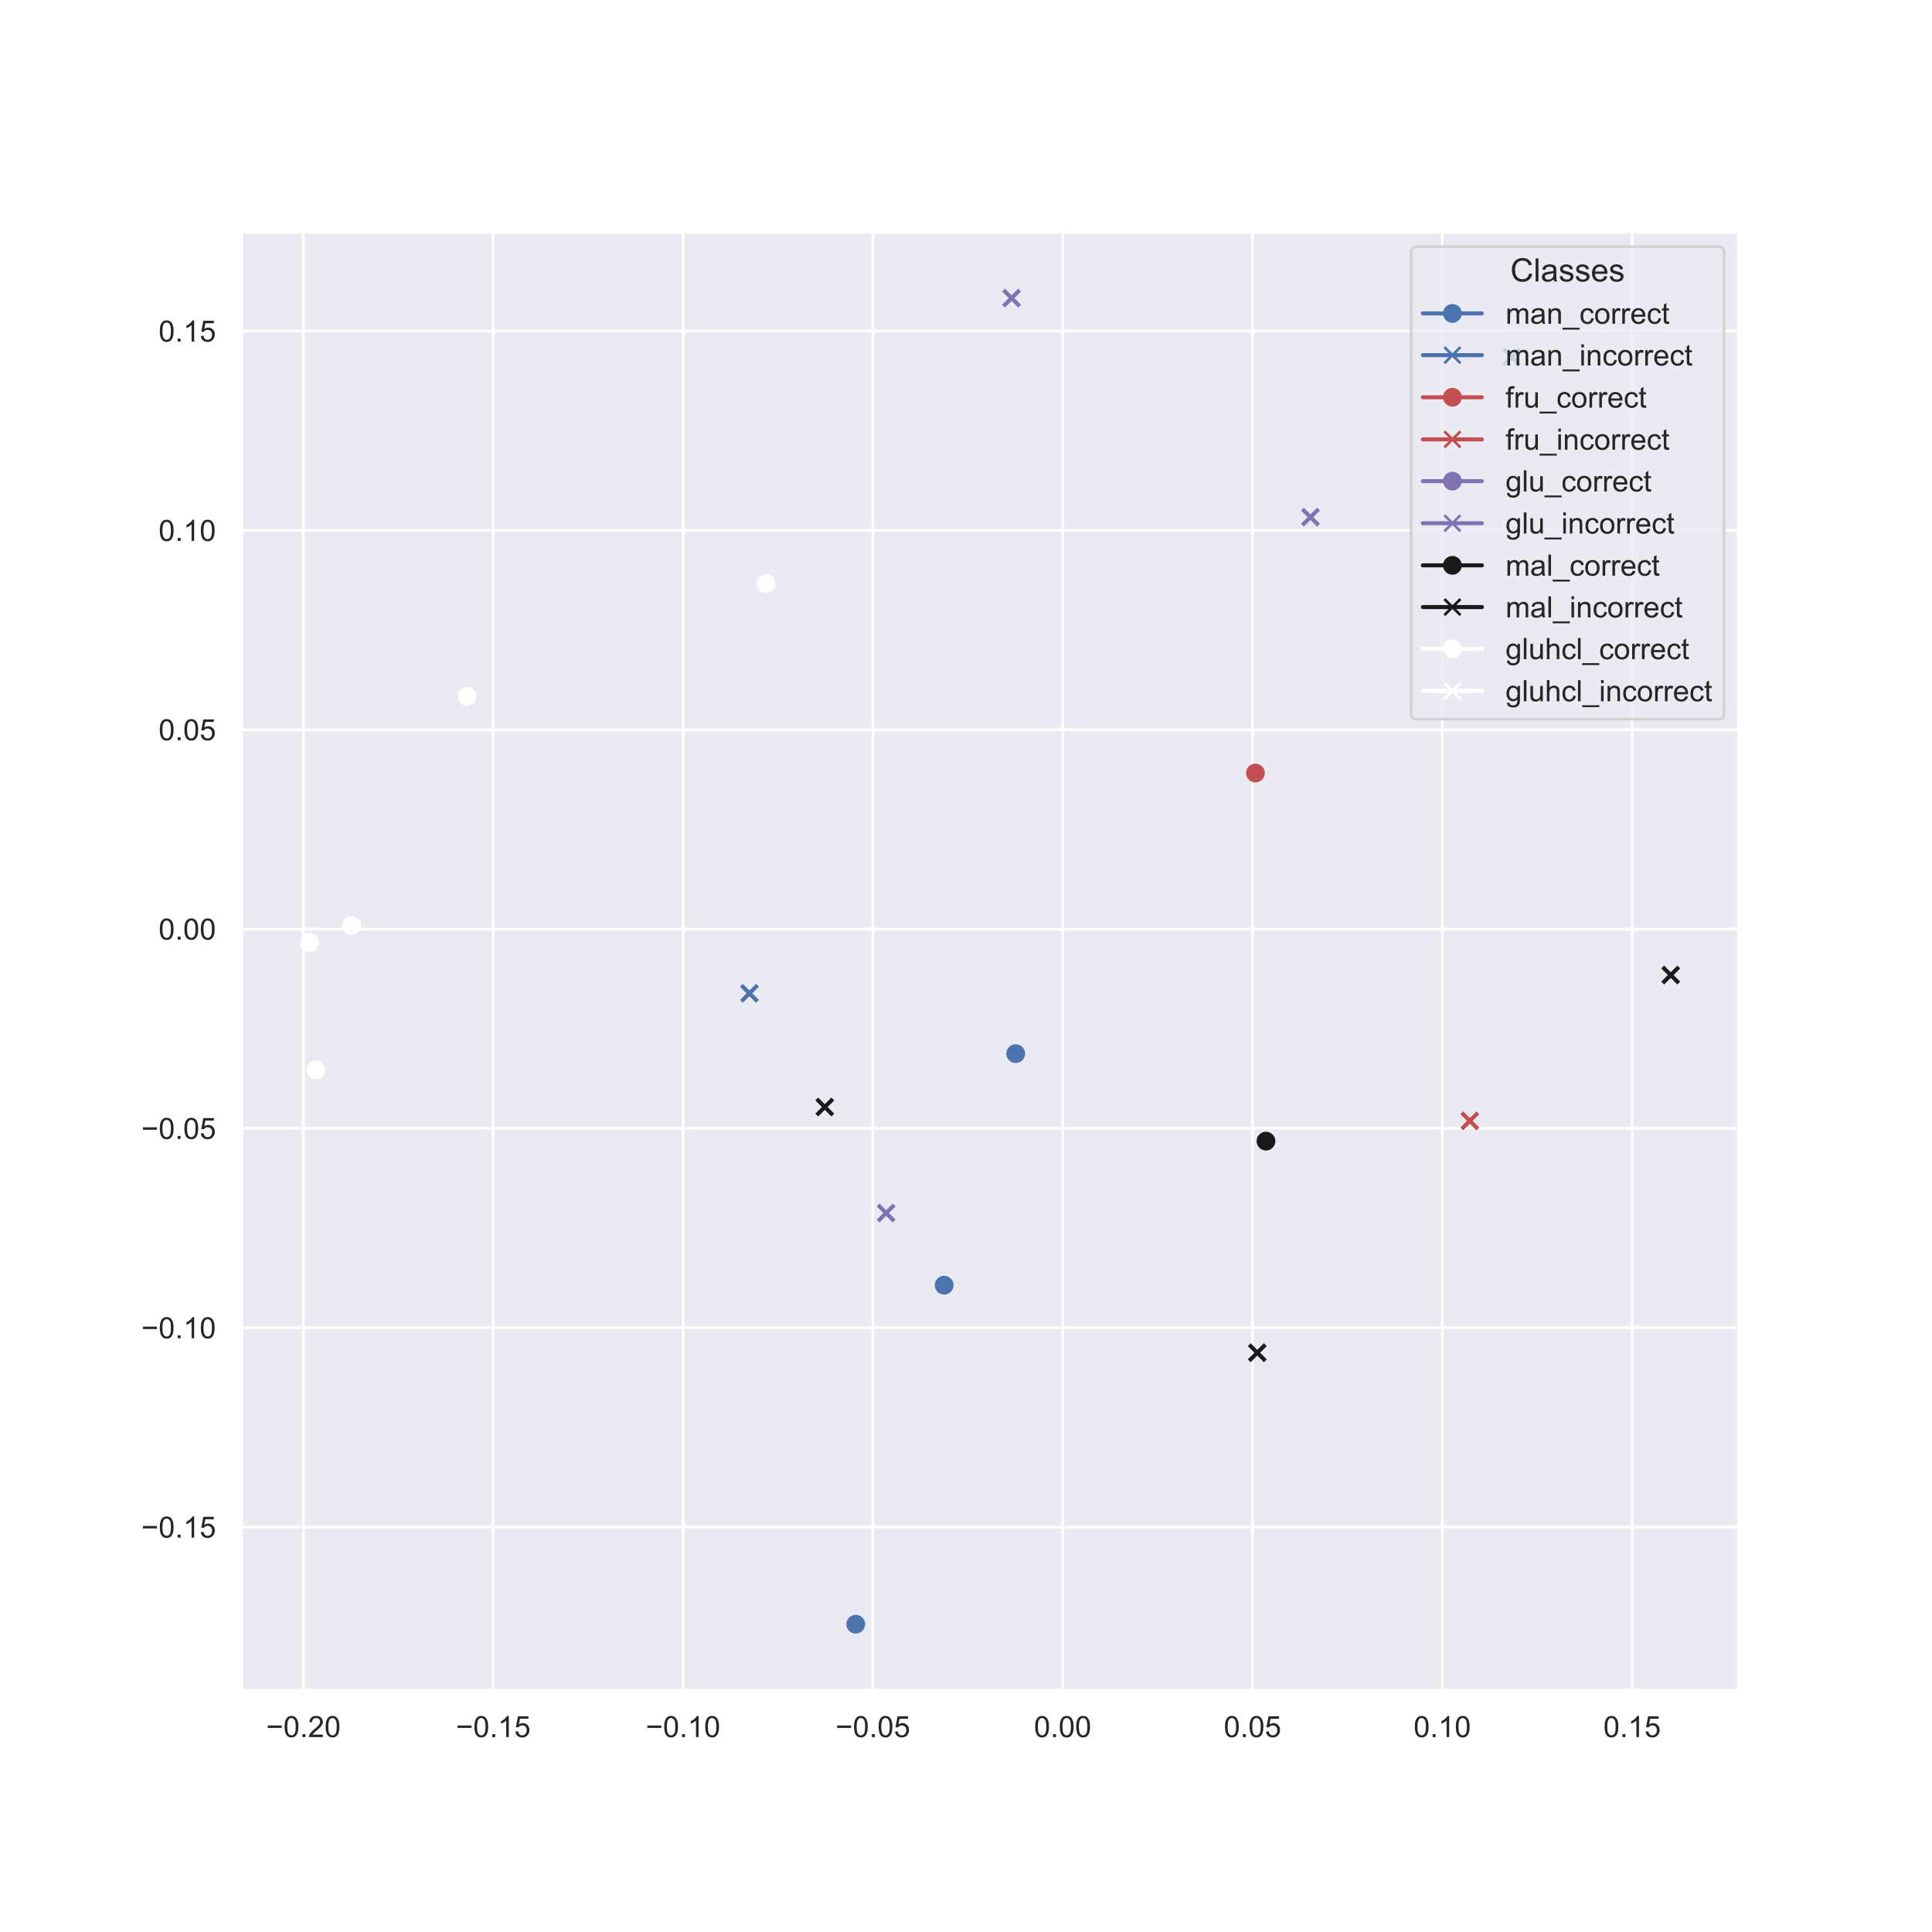 <?xml version="1.0" encoding="utf-8" standalone="no"?>
<!DOCTYPE svg PUBLIC "-//W3C//DTD SVG 1.1//EN"
  "http://www.w3.org/Graphics/SVG/1.1/DTD/svg11.dtd">
<!-- Created with matplotlib (https://matplotlib.org/) -->
<svg height="720pt" version="1.1" viewBox="0 0 720 720" width="720pt" xmlns="http://www.w3.org/2000/svg" xmlns:xlink="http://www.w3.org/1999/xlink">
 <defs>
  <style type="text/css">
*{stroke-linecap:butt;stroke-linejoin:round;}
  </style>
 </defs>
 <g id="figure_1">
  <g id="patch_1">
   <path d="M 0 720 
L 720 720 
L 720 0 
L 0 0 
z
" style="fill:#ffffff;"/>
  </g>
  <g id="axes_1">
   <g id="patch_2">
    <path d="M 90 630 
L 648 630 
L 648 86.4 
L 90 86.4 
z
" style="fill:#eaeaf2;"/>
   </g>
   <g id="matplotlib.axis_1">
    <g id="xtick_1">
     <g id="line2d_1">
      <path clip-path="url(#p81dd957abc)" d="M 113.096 630 
L 113.096 86.4 
" style="fill:none;stroke:#ffffff;stroke-linecap:round;"/>
     </g>
     <g id="text_1">
      <!-- −0.20 -->
      <defs>
       <path d="M 52.828 31.203 
L 5.562 31.203 
L 5.562 39.406 
L 52.828 39.406 
z
" id="ArialMT-8722"/>
       <path d="M 4.156 35.297 
Q 4.156 48 6.766 55.734 
Q 9.375 63.484 14.516 67.672 
Q 19.672 71.875 27.484 71.875 
Q 33.25 71.875 37.594 69.547 
Q 41.938 67.234 44.766 62.859 
Q 47.609 58.5 49.219 52.219 
Q 50.828 45.953 50.828 35.297 
Q 50.828 22.703 48.234 14.969 
Q 45.656 7.234 40.5 3 
Q 35.359 -1.219 27.484 -1.219 
Q 17.141 -1.219 11.234 6.203 
Q 4.156 15.141 4.156 35.297 
z
M 13.188 35.297 
Q 13.188 17.672 17.312 11.828 
Q 21.438 6 27.484 6 
Q 33.547 6 37.672 11.859 
Q 41.797 17.719 41.797 35.297 
Q 41.797 52.984 37.672 58.781 
Q 33.547 64.594 27.391 64.594 
Q 21.344 64.594 17.719 59.469 
Q 13.188 52.938 13.188 35.297 
z
" id="ArialMT-48"/>
       <path d="M 9.078 0 
L 9.078 10.016 
L 19.094 10.016 
L 19.094 0 
z
" id="ArialMT-46"/>
       <path d="M 50.344 8.453 
L 50.344 0 
L 3.031 0 
Q 2.938 3.172 4.047 6.109 
Q 5.859 10.938 9.828 15.625 
Q 13.812 20.312 21.344 26.469 
Q 33.016 36.031 37.109 41.625 
Q 41.219 47.219 41.219 52.203 
Q 41.219 57.422 37.469 61 
Q 33.734 64.594 27.734 64.594 
Q 21.391 64.594 17.578 60.781 
Q 13.766 56.984 13.719 50.25 
L 4.688 51.172 
Q 5.609 61.281 11.656 66.578 
Q 17.719 71.875 27.938 71.875 
Q 38.234 71.875 44.234 66.156 
Q 50.25 60.453 50.25 52 
Q 50.25 47.703 48.484 43.547 
Q 46.734 39.406 42.656 34.812 
Q 38.578 30.219 29.109 22.219 
Q 21.188 15.578 18.938 13.203 
Q 16.703 10.844 15.234 8.453 
z
" id="ArialMT-50"/>
      </defs>
      <g style="fill:#262626;" transform="translate(99.18 647.374)scale(0.11 -0.11)">
       <use xlink:href="#ArialMT-8722"/>
       <use x="58.398" xlink:href="#ArialMT-48"/>
       <use x="114.014" xlink:href="#ArialMT-46"/>
       <use x="141.797" xlink:href="#ArialMT-50"/>
       <use x="197.412" xlink:href="#ArialMT-48"/>
      </g>
     </g>
    </g>
    <g id="xtick_2">
     <g id="line2d_2">
      <path clip-path="url(#p81dd957abc)" d="M 183.83 630 
L 183.83 86.4 
" style="fill:none;stroke:#ffffff;stroke-linecap:round;"/>
     </g>
     <g id="text_2">
      <!-- −0.15 -->
      <defs>
       <path d="M 37.25 0 
L 28.469 0 
L 28.469 56 
Q 25.297 52.984 20.141 49.953 
Q 14.984 46.922 10.891 45.406 
L 10.891 53.906 
Q 18.266 57.375 23.781 62.297 
Q 29.297 67.234 31.594 71.875 
L 37.25 71.875 
z
" id="ArialMT-49"/>
       <path d="M 4.156 18.75 
L 13.375 19.531 
Q 14.406 12.797 18.141 9.391 
Q 21.875 6 27.156 6 
Q 33.5 6 37.891 10.781 
Q 42.281 15.578 42.281 23.484 
Q 42.281 31 38.062 35.344 
Q 33.844 39.703 27 39.703 
Q 22.75 39.703 19.328 37.766 
Q 15.922 35.844 13.969 32.766 
L 5.719 33.844 
L 12.641 70.609 
L 48.25 70.609 
L 48.25 62.203 
L 19.672 62.203 
L 15.828 42.969 
Q 22.266 47.469 29.344 47.469 
Q 38.719 47.469 45.156 40.969 
Q 51.609 34.469 51.609 24.266 
Q 51.609 14.547 45.953 7.469 
Q 39.062 -1.219 27.156 -1.219 
Q 17.391 -1.219 11.203 4.25 
Q 5.031 9.719 4.156 18.75 
z
" id="ArialMT-53"/>
      </defs>
      <g style="fill:#262626;" transform="translate(169.914 647.374)scale(0.11 -0.11)">
       <use xlink:href="#ArialMT-8722"/>
       <use x="58.398" xlink:href="#ArialMT-48"/>
       <use x="114.014" xlink:href="#ArialMT-46"/>
       <use x="141.797" xlink:href="#ArialMT-49"/>
       <use x="197.412" xlink:href="#ArialMT-53"/>
      </g>
     </g>
    </g>
    <g id="xtick_3">
     <g id="line2d_3">
      <path clip-path="url(#p81dd957abc)" d="M 254.563 630 
L 254.563 86.4 
" style="fill:none;stroke:#ffffff;stroke-linecap:round;"/>
     </g>
     <g id="text_3">
      <!-- −0.10 -->
      <g style="fill:#262626;" transform="translate(240.647 647.374)scale(0.11 -0.11)">
       <use xlink:href="#ArialMT-8722"/>
       <use x="58.398" xlink:href="#ArialMT-48"/>
       <use x="114.014" xlink:href="#ArialMT-46"/>
       <use x="141.797" xlink:href="#ArialMT-49"/>
       <use x="197.412" xlink:href="#ArialMT-48"/>
      </g>
     </g>
    </g>
    <g id="xtick_4">
     <g id="line2d_4">
      <path clip-path="url(#p81dd957abc)" d="M 325.297 630 
L 325.297 86.4 
" style="fill:none;stroke:#ffffff;stroke-linecap:round;"/>
     </g>
     <g id="text_4">
      <!-- −0.05 -->
      <g style="fill:#262626;" transform="translate(311.381 647.374)scale(0.11 -0.11)">
       <use xlink:href="#ArialMT-8722"/>
       <use x="58.398" xlink:href="#ArialMT-48"/>
       <use x="114.014" xlink:href="#ArialMT-46"/>
       <use x="141.797" xlink:href="#ArialMT-48"/>
       <use x="197.412" xlink:href="#ArialMT-53"/>
      </g>
     </g>
    </g>
    <g id="xtick_5">
     <g id="line2d_5">
      <path clip-path="url(#p81dd957abc)" d="M 396.031 630 
L 396.031 86.4 
" style="fill:none;stroke:#ffffff;stroke-linecap:round;"/>
     </g>
     <g id="text_5">
      <!-- 0.00 -->
      <g style="fill:#262626;" transform="translate(385.327 647.374)scale(0.11 -0.11)">
       <use xlink:href="#ArialMT-48"/>
       <use x="55.615" xlink:href="#ArialMT-46"/>
       <use x="83.398" xlink:href="#ArialMT-48"/>
       <use x="139.014" xlink:href="#ArialMT-48"/>
      </g>
     </g>
    </g>
    <g id="xtick_6">
     <g id="line2d_6">
      <path clip-path="url(#p81dd957abc)" d="M 466.764 630 
L 466.764 86.4 
" style="fill:none;stroke:#ffffff;stroke-linecap:round;"/>
     </g>
     <g id="text_6">
      <!-- 0.05 -->
      <g style="fill:#262626;" transform="translate(456.061 647.374)scale(0.11 -0.11)">
       <use xlink:href="#ArialMT-48"/>
       <use x="55.615" xlink:href="#ArialMT-46"/>
       <use x="83.398" xlink:href="#ArialMT-48"/>
       <use x="139.014" xlink:href="#ArialMT-53"/>
      </g>
     </g>
    </g>
    <g id="xtick_7">
     <g id="line2d_7">
      <path clip-path="url(#p81dd957abc)" d="M 537.498 630 
L 537.498 86.4 
" style="fill:none;stroke:#ffffff;stroke-linecap:round;"/>
     </g>
     <g id="text_7">
      <!-- 0.10 -->
      <g style="fill:#262626;" transform="translate(526.795 647.374)scale(0.11 -0.11)">
       <use xlink:href="#ArialMT-48"/>
       <use x="55.615" xlink:href="#ArialMT-46"/>
       <use x="83.398" xlink:href="#ArialMT-49"/>
       <use x="139.014" xlink:href="#ArialMT-48"/>
      </g>
     </g>
    </g>
    <g id="xtick_8">
     <g id="line2d_8">
      <path clip-path="url(#p81dd957abc)" d="M 608.232 630 
L 608.232 86.4 
" style="fill:none;stroke:#ffffff;stroke-linecap:round;"/>
     </g>
     <g id="text_8">
      <!-- 0.15 -->
      <g style="fill:#262626;" transform="translate(597.528 647.374)scale(0.11 -0.11)">
       <use xlink:href="#ArialMT-48"/>
       <use x="55.615" xlink:href="#ArialMT-46"/>
       <use x="83.398" xlink:href="#ArialMT-49"/>
       <use x="139.014" xlink:href="#ArialMT-53"/>
      </g>
     </g>
    </g>
   </g>
   <g id="matplotlib.axis_2">
    <g id="ytick_1">
     <g id="line2d_9">
      <path clip-path="url(#p81dd957abc)" d="M 90 569.09 
L 648 569.09 
" style="fill:none;stroke:#ffffff;stroke-linecap:round;"/>
     </g>
     <g id="text_9">
      <!-- −0.15 -->
      <g style="fill:#262626;" transform="translate(52.668 573.027)scale(0.11 -0.11)">
       <use xlink:href="#ArialMT-8722"/>
       <use x="58.398" xlink:href="#ArialMT-48"/>
       <use x="114.014" xlink:href="#ArialMT-46"/>
       <use x="141.797" xlink:href="#ArialMT-49"/>
       <use x="197.412" xlink:href="#ArialMT-53"/>
      </g>
     </g>
    </g>
    <g id="ytick_2">
     <g id="line2d_10">
      <path clip-path="url(#p81dd957abc)" d="M 90 494.802 
L 648 494.802 
" style="fill:none;stroke:#ffffff;stroke-linecap:round;"/>
     </g>
     <g id="text_10">
      <!-- −0.10 -->
      <g style="fill:#262626;" transform="translate(52.668 498.739)scale(0.11 -0.11)">
       <use xlink:href="#ArialMT-8722"/>
       <use x="58.398" xlink:href="#ArialMT-48"/>
       <use x="114.014" xlink:href="#ArialMT-46"/>
       <use x="141.797" xlink:href="#ArialMT-49"/>
       <use x="197.412" xlink:href="#ArialMT-48"/>
      </g>
     </g>
    </g>
    <g id="ytick_3">
     <g id="line2d_11">
      <path clip-path="url(#p81dd957abc)" d="M 90 420.514 
L 648 420.514 
" style="fill:none;stroke:#ffffff;stroke-linecap:round;"/>
     </g>
     <g id="text_11">
      <!-- −0.05 -->
      <g style="fill:#262626;" transform="translate(52.668 424.45)scale(0.11 -0.11)">
       <use xlink:href="#ArialMT-8722"/>
       <use x="58.398" xlink:href="#ArialMT-48"/>
       <use x="114.014" xlink:href="#ArialMT-46"/>
       <use x="141.797" xlink:href="#ArialMT-48"/>
       <use x="197.412" xlink:href="#ArialMT-53"/>
      </g>
     </g>
    </g>
    <g id="ytick_4">
     <g id="line2d_12">
      <path clip-path="url(#p81dd957abc)" d="M 90 346.225 
L 648 346.225 
" style="fill:none;stroke:#ffffff;stroke-linecap:round;"/>
     </g>
     <g id="text_12">
      <!-- 0.00 -->
      <g style="fill:#262626;" transform="translate(59.093 350.162)scale(0.11 -0.11)">
       <use xlink:href="#ArialMT-48"/>
       <use x="55.615" xlink:href="#ArialMT-46"/>
       <use x="83.398" xlink:href="#ArialMT-48"/>
       <use x="139.014" xlink:href="#ArialMT-48"/>
      </g>
     </g>
    </g>
    <g id="ytick_5">
     <g id="line2d_13">
      <path clip-path="url(#p81dd957abc)" d="M 90 271.937 
L 648 271.937 
" style="fill:none;stroke:#ffffff;stroke-linecap:round;"/>
     </g>
     <g id="text_13">
      <!-- 0.05 -->
      <g style="fill:#262626;" transform="translate(59.093 275.874)scale(0.11 -0.11)">
       <use xlink:href="#ArialMT-48"/>
       <use x="55.615" xlink:href="#ArialMT-46"/>
       <use x="83.398" xlink:href="#ArialMT-48"/>
       <use x="139.014" xlink:href="#ArialMT-53"/>
      </g>
     </g>
    </g>
    <g id="ytick_6">
     <g id="line2d_14">
      <path clip-path="url(#p81dd957abc)" d="M 90 197.649 
L 648 197.649 
" style="fill:none;stroke:#ffffff;stroke-linecap:round;"/>
     </g>
     <g id="text_14">
      <!-- 0.10 -->
      <g style="fill:#262626;" transform="translate(59.093 201.585)scale(0.11 -0.11)">
       <use xlink:href="#ArialMT-48"/>
       <use x="55.615" xlink:href="#ArialMT-46"/>
       <use x="83.398" xlink:href="#ArialMT-49"/>
       <use x="139.014" xlink:href="#ArialMT-48"/>
      </g>
     </g>
    </g>
    <g id="ytick_7">
     <g id="line2d_15">
      <path clip-path="url(#p81dd957abc)" d="M 90 123.36 
L 648 123.36 
" style="fill:none;stroke:#ffffff;stroke-linecap:round;"/>
     </g>
     <g id="text_15">
      <!-- 0.15 -->
      <g style="fill:#262626;" transform="translate(59.093 127.297)scale(0.11 -0.11)">
       <use xlink:href="#ArialMT-48"/>
       <use x="55.615" xlink:href="#ArialMT-46"/>
       <use x="83.398" xlink:href="#ArialMT-49"/>
       <use x="139.014" xlink:href="#ArialMT-53"/>
      </g>
     </g>
    </g>
   </g>
   <g id="PathCollection_1">
    <defs>
     <path d="M -3 3 
L 3 -3 
M -3 -3 
L 3 3 
" id="mfc9e875106" style="stroke:#4c72b0;stroke-width:1.5;"/>
    </defs>
    <g clip-path="url(#p81dd957abc)">
     <use style="fill:#4c72b0;stroke:#4c72b0;stroke-width:1.5;" x="279.293" xlink:href="#mfc9e875106" y="370.188"/>
    </g>
   </g>
   <g id="PathCollection_2">
    <defs>
     <path d="M -3 3 
L 3 -3 
M -3 -3 
L 3 3 
" id="med9bf8a108" style="stroke:#8172b3;stroke-width:1.5;"/>
    </defs>
    <g clip-path="url(#p81dd957abc)">
     <use style="fill:#8172b3;stroke:#8172b3;stroke-width:1.5;" x="488.376" xlink:href="#med9bf8a108" y="192.722"/>
    </g>
   </g>
   <g id="PathCollection_3">
    <defs>
     <path d="M 0 3 
C 0.796 3 1.559 2.684 2.121 2.121 
C 2.684 1.559 3 0.796 3 0 
C 3 -0.796 2.684 -1.559 2.121 -2.121 
C 1.559 -2.684 0.796 -3 0 -3 
C -0.796 -3 -1.559 -2.684 -2.121 -2.121 
C -2.684 -1.559 -3 -0.796 -3 0 
C -3 0.796 -2.684 1.559 -2.121 2.121 
C -1.559 2.684 -0.796 3 0 3 
z
" id="m389f4f6dcb" style="stroke:#1a1a1a;"/>
    </defs>
    <g clip-path="url(#p81dd957abc)">
     <use style="fill:#1a1a1a;stroke:#1a1a1a;" x="471.792" xlink:href="#m389f4f6dcb" y="425.262"/>
    </g>
   </g>
   <g id="PathCollection_4">
    <defs>
     <path d="M -3 3 
L 3 -3 
M -3 -3 
L 3 3 
" id="m2f4ac4f669" style="stroke:#1a1a1a;stroke-width:1.5;"/>
    </defs>
    <g clip-path="url(#p81dd957abc)">
     <use style="fill:#1a1a1a;stroke:#1a1a1a;stroke-width:1.5;" x="468.546" xlink:href="#m2f4ac4f669" y="504.122"/>
    </g>
   </g>
   <g id="PathCollection_5">
    <defs>
     <path d="M 0 3 
C 0.796 3 1.559 2.684 2.121 2.121 
C 2.684 1.559 3 0.796 3 0 
C 3 -0.796 2.684 -1.559 2.121 -2.121 
C 1.559 -2.684 0.796 -3 0 -3 
C -0.796 -3 -1.559 -2.684 -2.121 -2.121 
C -2.684 -1.559 -3 -0.796 -3 0 
C -3 0.796 -2.684 1.559 -2.121 2.121 
C -1.559 2.684 -0.796 3 0 3 
z
" id="mde30e4ea5b" style="stroke:#4c72b0;"/>
    </defs>
    <g clip-path="url(#p81dd957abc)">
     <use style="fill:#4c72b0;stroke:#4c72b0;" x="351.853" xlink:href="#mde30e4ea5b" y="478.95"/>
    </g>
   </g>
   <g id="PathCollection_6">
    <g clip-path="url(#p81dd957abc)">
     <use style="fill:#1a1a1a;stroke:#1a1a1a;stroke-width:1.5;" x="307.378" xlink:href="#m2f4ac4f669" y="412.554"/>
    </g>
   </g>
   <g id="PathCollection_7">
    <defs>
     <path d="M 0 3 
C 0.796 3 1.559 2.684 2.121 2.121 
C 2.684 1.559 3 0.796 3 0 
C 3 -0.796 2.684 -1.559 2.121 -2.121 
C 1.559 -2.684 0.796 -3 0 -3 
C -0.796 -3 -1.559 -2.684 -2.121 -2.121 
C -2.684 -1.559 -3 -0.796 -3 0 
C -3 0.796 -2.684 1.559 -2.121 2.121 
C -1.559 2.684 -0.796 3 0 3 
z
" id="mefb5836e9d" style="stroke:#ffffff;"/>
    </defs>
    <g clip-path="url(#p81dd957abc)">
     <use style="fill:#ffffff;stroke:#ffffff;" x="117.725" xlink:href="#mefb5836e9d" y="398.687"/>
    </g>
   </g>
   <g id="PathCollection_8">
    <g clip-path="url(#p81dd957abc)">
     <use style="fill:#4c72b0;stroke:#4c72b0;stroke-width:1.5;" x="563.366" xlink:href="#mfc9e875106" y="133.04"/>
    </g>
   </g>
   <g id="PathCollection_9">
    <g clip-path="url(#p81dd957abc)">
     <use style="fill:#1a1a1a;stroke:#1a1a1a;stroke-width:1.5;" x="622.636" xlink:href="#m2f4ac4f669" y="363.369"/>
    </g>
   </g>
   <g id="PathCollection_10">
    <g clip-path="url(#p81dd957abc)">
     <use style="fill:#ffffff;stroke:#ffffff;" x="285.509" xlink:href="#mefb5836e9d" y="217.517"/>
    </g>
   </g>
   <g id="PathCollection_11">
    <defs>
     <path d="M 0 3 
C 0.796 3 1.559 2.684 2.121 2.121 
C 2.684 1.559 3 0.796 3 0 
C 3 -0.796 2.684 -1.559 2.121 -2.121 
C 1.559 -2.684 0.796 -3 0 -3 
C -0.796 -3 -1.559 -2.684 -2.121 -2.121 
C -2.684 -1.559 -3 -0.796 -3 0 
C -3 0.796 -2.684 1.559 -2.121 2.121 
C -1.559 2.684 -0.796 3 0 3 
z
" id="m420c72091d" style="stroke:#c44e52;"/>
    </defs>
    <g clip-path="url(#p81dd957abc)">
     <use style="fill:#c44e52;stroke:#c44e52;" x="467.863" xlink:href="#m420c72091d" y="288.084"/>
    </g>
   </g>
   <g id="PathCollection_12">
    <g clip-path="url(#p81dd957abc)">
     <use style="fill:#4c72b0;stroke:#4c72b0;" x="318.907" xlink:href="#mde30e4ea5b" y="605.291"/>
    </g>
   </g>
   <g id="PathCollection_13">
    <g clip-path="url(#p81dd957abc)">
     <use style="fill:#ffffff;stroke:#ffffff;" x="115.364" xlink:href="#mefb5836e9d" y="351.25"/>
    </g>
   </g>
   <g id="PathCollection_14">
    <defs>
     <path d="M -3 3 
L 3 -3 
M -3 -3 
L 3 3 
" id="m28da0d42af" style="stroke:#c44e52;stroke-width:1.5;"/>
    </defs>
    <g clip-path="url(#p81dd957abc)">
     <use style="fill:#c44e52;stroke:#c44e52;stroke-width:1.5;" x="547.752" xlink:href="#m28da0d42af" y="417.719"/>
    </g>
   </g>
   <g id="PathCollection_15">
    <g clip-path="url(#p81dd957abc)">
     <use style="fill:#ffffff;stroke:#ffffff;" x="131.029" xlink:href="#mefb5836e9d" y="344.9"/>
    </g>
   </g>
   <g id="PathCollection_16">
    <g clip-path="url(#p81dd957abc)">
     <use style="fill:#ffffff;stroke:#ffffff;" x="174.1" xlink:href="#mefb5836e9d" y="259.519"/>
    </g>
   </g>
   <g id="PathCollection_17">
    <g clip-path="url(#p81dd957abc)">
     <use style="fill:#8172b3;stroke:#8172b3;stroke-width:1.5;" x="330.233" xlink:href="#med9bf8a108" y="452.058"/>
    </g>
   </g>
   <g id="PathCollection_18">
    <g clip-path="url(#p81dd957abc)">
     <use style="fill:#8172b3;stroke:#8172b3;stroke-width:1.5;" x="376.989" xlink:href="#med9bf8a108" y="111.109"/>
    </g>
   </g>
   <g id="PathCollection_19">
    <g clip-path="url(#p81dd957abc)">
     <use style="fill:#4c72b0;stroke:#4c72b0;" x="378.515" xlink:href="#mde30e4ea5b" y="392.659"/>
    </g>
   </g>
   <g id="patch_3">
    <path d="M 90 630 
L 90 86.4 
" style="fill:none;stroke:#ffffff;stroke-linecap:square;stroke-linejoin:miter;stroke-width:1.25;"/>
   </g>
   <g id="patch_4">
    <path d="M 648 630 
L 648 86.4 
" style="fill:none;stroke:#ffffff;stroke-linecap:square;stroke-linejoin:miter;stroke-width:1.25;"/>
   </g>
   <g id="patch_5">
    <path d="M 90 630 
L 648 630 
" style="fill:none;stroke:#ffffff;stroke-linecap:square;stroke-linejoin:miter;stroke-width:1.25;"/>
   </g>
   <g id="patch_6">
    <path d="M 90 86.4 
L 648 86.4 
" style="fill:none;stroke:#ffffff;stroke-linecap:square;stroke-linejoin:miter;stroke-width:1.25;"/>
   </g>
   <g id="legend_1">
    <g id="patch_7">
     <path d="M 528.067 268.057 
L 640.3 268.057 
Q 642.5 268.057 642.5 265.857 
L 642.5 94.1 
Q 642.5 91.9 640.3 91.9 
L 528.067 91.9 
Q 525.867 91.9 525.867 94.1 
L 525.867 265.857 
Q 525.867 268.057 528.067 268.057 
z
" style="fill:#eaeaf2;opacity:0.8;stroke:#cccccc;stroke-linejoin:miter;"/>
    </g>
    <g id="text_16">
     <!-- Classes -->
     <defs>
      <path d="M 58.797 25.094 
L 68.266 22.703 
Q 65.281 11.031 57.547 4.906 
Q 49.812 -1.219 38.625 -1.219 
Q 27.047 -1.219 19.797 3.484 
Q 12.547 8.203 8.766 17.141 
Q 4.984 26.078 4.984 36.328 
Q 4.984 47.516 9.25 55.828 
Q 13.531 64.156 21.406 68.469 
Q 29.297 72.797 38.766 72.797 
Q 49.516 72.797 56.828 67.328 
Q 64.156 61.859 67.047 51.953 
L 57.719 49.75 
Q 55.219 57.562 50.484 61.125 
Q 45.75 64.703 38.578 64.703 
Q 30.328 64.703 24.781 60.734 
Q 19.234 56.781 16.984 50.109 
Q 14.75 43.453 14.75 36.375 
Q 14.75 27.25 17.406 20.438 
Q 20.062 13.625 25.672 10.25 
Q 31.297 6.891 37.844 6.891 
Q 45.797 6.891 51.312 11.469 
Q 56.844 16.062 58.797 25.094 
z
" id="ArialMT-67"/>
      <path d="M 6.391 0 
L 6.391 71.578 
L 15.188 71.578 
L 15.188 0 
z
" id="ArialMT-108"/>
      <path d="M 40.438 6.391 
Q 35.547 2.25 31.031 0.531 
Q 26.516 -1.172 21.344 -1.172 
Q 12.797 -1.172 8.203 3 
Q 3.609 7.172 3.609 13.672 
Q 3.609 17.484 5.344 20.625 
Q 7.078 23.781 9.891 25.688 
Q 12.703 27.594 16.219 28.562 
Q 18.797 29.25 24.031 29.891 
Q 34.672 31.156 39.703 32.906 
Q 39.75 34.719 39.75 35.203 
Q 39.75 40.578 37.25 42.781 
Q 33.891 45.75 27.25 45.75 
Q 21.047 45.75 18.094 43.578 
Q 15.141 41.406 13.719 35.891 
L 5.125 37.062 
Q 6.297 42.578 8.984 45.969 
Q 11.672 49.359 16.75 51.188 
Q 21.828 53.031 28.516 53.031 
Q 35.156 53.031 39.297 51.469 
Q 43.453 49.906 45.406 47.531 
Q 47.359 45.172 48.141 41.547 
Q 48.578 39.312 48.578 33.453 
L 48.578 21.734 
Q 48.578 9.469 49.141 6.219 
Q 49.703 2.984 51.375 0 
L 42.188 0 
Q 40.828 2.734 40.438 6.391 
z
M 39.703 26.031 
Q 34.906 24.078 25.344 22.703 
Q 19.922 21.922 17.672 20.938 
Q 15.438 19.969 14.203 18.094 
Q 12.984 16.219 12.984 13.922 
Q 12.984 10.406 15.641 8.062 
Q 18.312 5.719 23.438 5.719 
Q 28.516 5.719 32.469 7.938 
Q 36.422 10.156 38.281 14.016 
Q 39.703 17 39.703 22.797 
z
" id="ArialMT-97"/>
      <path d="M 3.078 15.484 
L 11.766 16.844 
Q 12.5 11.625 15.844 8.844 
Q 19.188 6.062 25.203 6.062 
Q 31.25 6.062 34.172 8.516 
Q 37.109 10.984 37.109 14.312 
Q 37.109 17.281 34.516 19 
Q 32.719 20.172 25.531 21.969 
Q 15.875 24.422 12.141 26.203 
Q 8.406 27.984 6.469 31.125 
Q 4.547 34.281 4.547 38.094 
Q 4.547 41.547 6.125 44.5 
Q 7.719 47.469 10.453 49.422 
Q 12.5 50.922 16.031 51.969 
Q 19.578 53.031 23.641 53.031 
Q 29.734 53.031 34.344 51.266 
Q 38.969 49.516 41.156 46.5 
Q 43.359 43.5 44.188 38.484 
L 35.594 37.312 
Q 35.016 41.312 32.203 43.547 
Q 29.391 45.797 24.266 45.797 
Q 18.219 45.797 15.625 43.797 
Q 13.031 41.797 13.031 39.109 
Q 13.031 37.406 14.109 36.031 
Q 15.188 34.625 17.484 33.688 
Q 18.797 33.203 25.25 31.453 
Q 34.578 28.953 38.25 27.359 
Q 41.938 25.781 44.031 22.75 
Q 46.141 19.734 46.141 15.234 
Q 46.141 10.844 43.578 6.953 
Q 41.016 3.078 36.172 0.953 
Q 31.344 -1.172 25.25 -1.172 
Q 15.141 -1.172 9.844 3.031 
Q 4.547 7.234 3.078 15.484 
z
" id="ArialMT-115"/>
      <path d="M 42.094 16.703 
L 51.172 15.578 
Q 49.031 7.625 43.219 3.219 
Q 37.406 -1.172 28.375 -1.172 
Q 17 -1.172 10.328 5.828 
Q 3.656 12.844 3.656 25.484 
Q 3.656 38.578 10.391 45.797 
Q 17.141 53.031 27.875 53.031 
Q 38.281 53.031 44.875 45.953 
Q 51.469 38.875 51.469 26.031 
Q 51.469 25.25 51.422 23.688 
L 12.75 23.688 
Q 13.234 15.141 17.578 10.594 
Q 21.922 6.062 28.422 6.062 
Q 33.25 6.062 36.672 8.594 
Q 40.094 11.141 42.094 16.703 
z
M 13.234 30.906 
L 42.188 30.906 
Q 41.609 37.453 38.875 40.719 
Q 34.672 45.797 27.984 45.797 
Q 21.922 45.797 17.797 41.75 
Q 13.672 37.703 13.234 30.906 
z
" id="ArialMT-101"/>
     </defs>
     <g style="fill:#262626;" transform="translate(562.844 104.889)scale(0.12 -0.12)">
      <use xlink:href="#ArialMT-67"/>
      <use x="72.217" xlink:href="#ArialMT-108"/>
      <use x="94.434" xlink:href="#ArialMT-97"/>
      <use x="150.049" xlink:href="#ArialMT-115"/>
      <use x="200.049" xlink:href="#ArialMT-115"/>
      <use x="250.049" xlink:href="#ArialMT-101"/>
      <use x="305.664" xlink:href="#ArialMT-115"/>
     </g>
    </g>
    <g id="line2d_16">
     <path d="M 530.267 116.798 
L 552.267 116.798 
" style="fill:none;stroke:#4c72b0;stroke-linecap:round;stroke-width:1.5;"/>
    </g>
    <g id="line2d_17">
     <g>
      <use style="fill:#4c72b0;stroke:#4c72b0;" x="541.267" xlink:href="#mde30e4ea5b" y="116.798"/>
     </g>
    </g>
    <g id="text_17">
     <!-- man_correct -->
     <defs>
      <path d="M 6.594 0 
L 6.594 51.859 
L 14.453 51.859 
L 14.453 44.578 
Q 16.891 48.391 20.938 50.703 
Q 25 53.031 30.172 53.031 
Q 35.938 53.031 39.625 50.641 
Q 43.312 48.25 44.828 43.953 
Q 50.984 53.031 60.844 53.031 
Q 68.562 53.031 72.703 48.75 
Q 76.859 44.484 76.859 35.594 
L 76.859 0 
L 68.109 0 
L 68.109 32.672 
Q 68.109 37.938 67.25 40.25 
Q 66.406 42.578 64.156 43.984 
Q 61.922 45.406 58.891 45.406 
Q 53.422 45.406 49.797 41.766 
Q 46.188 38.141 46.188 30.125 
L 46.188 0 
L 37.406 0 
L 37.406 33.688 
Q 37.406 39.547 35.25 42.469 
Q 33.109 45.406 28.219 45.406 
Q 24.516 45.406 21.359 43.453 
Q 18.219 41.5 16.797 37.734 
Q 15.375 33.984 15.375 26.906 
L 15.375 0 
z
" id="ArialMT-109"/>
      <path d="M 6.594 0 
L 6.594 51.859 
L 14.5 51.859 
L 14.5 44.484 
Q 20.219 53.031 31 53.031 
Q 35.688 53.031 39.625 51.344 
Q 43.562 49.656 45.516 46.922 
Q 47.469 44.188 48.25 40.438 
Q 48.734 37.984 48.734 31.891 
L 48.734 0 
L 39.938 0 
L 39.938 31.547 
Q 39.938 36.922 38.906 39.578 
Q 37.891 42.234 35.281 43.812 
Q 32.672 45.406 29.156 45.406 
Q 23.531 45.406 19.453 41.844 
Q 15.375 38.281 15.375 28.328 
L 15.375 0 
z
" id="ArialMT-110"/>
      <path d="M -1.516 -19.875 
L -1.516 -13.531 
L 56.734 -13.531 
L 56.734 -19.875 
z
" id="ArialMT-95"/>
      <path d="M 40.438 19 
L 49.078 17.875 
Q 47.656 8.938 41.812 3.875 
Q 35.984 -1.172 27.484 -1.172 
Q 16.844 -1.172 10.375 5.781 
Q 3.906 12.75 3.906 25.734 
Q 3.906 34.125 6.688 40.422 
Q 9.469 46.734 15.156 49.875 
Q 20.844 53.031 27.547 53.031 
Q 35.984 53.031 41.359 48.75 
Q 46.734 44.484 48.25 36.625 
L 39.703 35.297 
Q 38.484 40.531 35.375 43.156 
Q 32.281 45.797 27.875 45.797 
Q 21.234 45.797 17.078 41.031 
Q 12.938 36.281 12.938 25.984 
Q 12.938 15.531 16.938 10.797 
Q 20.953 6.062 27.391 6.062 
Q 32.562 6.062 36.031 9.234 
Q 39.5 12.406 40.438 19 
z
" id="ArialMT-99"/>
      <path d="M 3.328 25.922 
Q 3.328 40.328 11.328 47.266 
Q 18.016 53.031 27.641 53.031 
Q 38.328 53.031 45.109 46.016 
Q 51.906 39.016 51.906 26.656 
Q 51.906 16.656 48.906 10.906 
Q 45.906 5.172 40.156 2 
Q 34.422 -1.172 27.641 -1.172 
Q 16.75 -1.172 10.031 5.812 
Q 3.328 12.797 3.328 25.922 
z
M 12.359 25.922 
Q 12.359 15.969 16.703 11.016 
Q 21.047 6.062 27.641 6.062 
Q 34.188 6.062 38.531 11.031 
Q 42.875 16.016 42.875 26.219 
Q 42.875 35.844 38.5 40.797 
Q 34.125 45.75 27.641 45.75 
Q 21.047 45.75 16.703 40.812 
Q 12.359 35.891 12.359 25.922 
z
" id="ArialMT-111"/>
      <path d="M 6.5 0 
L 6.5 51.859 
L 14.406 51.859 
L 14.406 44 
Q 17.438 49.516 20 51.266 
Q 22.562 53.031 25.641 53.031 
Q 30.078 53.031 34.672 50.203 
L 31.641 42.047 
Q 28.422 43.953 25.203 43.953 
Q 22.312 43.953 20.016 42.219 
Q 17.719 40.484 16.75 37.406 
Q 15.281 32.719 15.281 27.156 
L 15.281 0 
z
" id="ArialMT-114"/>
      <path d="M 25.781 7.859 
L 27.047 0.094 
Q 23.344 -0.688 20.406 -0.688 
Q 15.625 -0.688 12.984 0.828 
Q 10.359 2.344 9.281 4.812 
Q 8.203 7.281 8.203 15.188 
L 8.203 45.016 
L 1.766 45.016 
L 1.766 51.859 
L 8.203 51.859 
L 8.203 64.703 
L 16.938 69.969 
L 16.938 51.859 
L 25.781 51.859 
L 25.781 45.016 
L 16.938 45.016 
L 16.938 14.703 
Q 16.938 10.938 17.406 9.859 
Q 17.875 8.797 18.922 8.156 
Q 19.969 7.516 21.922 7.516 
Q 23.391 7.516 25.781 7.859 
z
" id="ArialMT-116"/>
     </defs>
     <g style="fill:#262626;" transform="translate(561.067 120.648)scale(0.11 -0.11)">
      <use xlink:href="#ArialMT-109"/>
      <use x="83.301" xlink:href="#ArialMT-97"/>
      <use x="138.916" xlink:href="#ArialMT-110"/>
      <use x="194.531" xlink:href="#ArialMT-95"/>
      <use x="250.146" xlink:href="#ArialMT-99"/>
      <use x="300.146" xlink:href="#ArialMT-111"/>
      <use x="355.762" xlink:href="#ArialMT-114"/>
      <use x="389.062" xlink:href="#ArialMT-114"/>
      <use x="422.363" xlink:href="#ArialMT-101"/>
      <use x="477.979" xlink:href="#ArialMT-99"/>
      <use x="527.979" xlink:href="#ArialMT-116"/>
     </g>
    </g>
    <g id="line2d_18">
     <path d="M 530.267 132.358 
L 552.267 132.358 
" style="fill:none;stroke:#4c72b0;stroke-linecap:round;stroke-width:1.5;"/>
    </g>
    <g id="line2d_19">
     <defs>
      <path d="M -3 3 
L 3 -3 
M -3 -3 
L 3 3 
" id="m54a9d549b1" style="stroke:#4c72b0;"/>
     </defs>
     <g>
      <use style="fill:#4c72b0;stroke:#4c72b0;" x="541.267" xlink:href="#m54a9d549b1" y="132.358"/>
     </g>
    </g>
    <g id="text_18">
     <!-- man_incorrect -->
     <defs>
      <path d="M 6.641 61.469 
L 6.641 71.578 
L 15.438 71.578 
L 15.438 61.469 
z
M 6.641 0 
L 6.641 51.859 
L 15.438 51.859 
L 15.438 0 
z
" id="ArialMT-105"/>
     </defs>
     <g style="fill:#262626;" transform="translate(561.067 136.208)scale(0.11 -0.11)">
      <use xlink:href="#ArialMT-109"/>
      <use x="83.301" xlink:href="#ArialMT-97"/>
      <use x="138.916" xlink:href="#ArialMT-110"/>
      <use x="194.531" xlink:href="#ArialMT-95"/>
      <use x="250.146" xlink:href="#ArialMT-105"/>
      <use x="272.363" xlink:href="#ArialMT-110"/>
      <use x="327.979" xlink:href="#ArialMT-99"/>
      <use x="377.979" xlink:href="#ArialMT-111"/>
      <use x="433.594" xlink:href="#ArialMT-114"/>
      <use x="466.895" xlink:href="#ArialMT-114"/>
      <use x="500.195" xlink:href="#ArialMT-101"/>
      <use x="555.811" xlink:href="#ArialMT-99"/>
      <use x="605.811" xlink:href="#ArialMT-116"/>
     </g>
    </g>
    <g id="line2d_20">
     <path d="M 530.267 148.052 
L 552.267 148.052 
" style="fill:none;stroke:#c44e52;stroke-linecap:round;stroke-width:1.5;"/>
    </g>
    <g id="line2d_21">
     <g>
      <use style="fill:#c44e52;stroke:#c44e52;" x="541.267" xlink:href="#m420c72091d" y="148.052"/>
     </g>
    </g>
    <g id="text_19">
     <!-- fru_correct -->
     <defs>
      <path d="M 8.688 0 
L 8.688 45.016 
L 0.922 45.016 
L 0.922 51.859 
L 8.688 51.859 
L 8.688 57.375 
Q 8.688 62.594 9.625 65.141 
Q 10.891 68.562 14.078 70.672 
Q 17.281 72.797 23.047 72.797 
Q 26.766 72.797 31.25 71.922 
L 29.938 64.266 
Q 27.203 64.75 24.75 64.75 
Q 20.75 64.75 19.094 63.031 
Q 17.438 61.328 17.438 56.641 
L 17.438 51.859 
L 27.547 51.859 
L 27.547 45.016 
L 17.438 45.016 
L 17.438 0 
z
" id="ArialMT-102"/>
      <path d="M 40.578 0 
L 40.578 7.625 
Q 34.516 -1.172 24.125 -1.172 
Q 19.531 -1.172 15.547 0.578 
Q 11.578 2.344 9.641 5 
Q 7.719 7.672 6.938 11.531 
Q 6.391 14.109 6.391 19.734 
L 6.391 51.859 
L 15.188 51.859 
L 15.188 23.094 
Q 15.188 16.219 15.719 13.812 
Q 16.547 10.359 19.234 8.375 
Q 21.922 6.391 25.875 6.391 
Q 29.828 6.391 33.297 8.422 
Q 36.766 10.453 38.203 13.938 
Q 39.656 17.438 39.656 24.078 
L 39.656 51.859 
L 48.438 51.859 
L 48.438 0 
z
" id="ArialMT-117"/>
     </defs>
     <g style="fill:#262626;" transform="translate(561.067 151.902)scale(0.11 -0.11)">
      <use xlink:href="#ArialMT-102"/>
      <use x="27.783" xlink:href="#ArialMT-114"/>
      <use x="61.084" xlink:href="#ArialMT-117"/>
      <use x="116.699" xlink:href="#ArialMT-95"/>
      <use x="172.314" xlink:href="#ArialMT-99"/>
      <use x="222.314" xlink:href="#ArialMT-111"/>
      <use x="277.93" xlink:href="#ArialMT-114"/>
      <use x="311.23" xlink:href="#ArialMT-114"/>
      <use x="344.531" xlink:href="#ArialMT-101"/>
      <use x="400.146" xlink:href="#ArialMT-99"/>
      <use x="450.146" xlink:href="#ArialMT-116"/>
     </g>
    </g>
    <g id="line2d_22">
     <path d="M 530.267 163.746 
L 552.267 163.746 
" style="fill:none;stroke:#c44e52;stroke-linecap:round;stroke-width:1.5;"/>
    </g>
    <g id="line2d_23">
     <defs>
      <path d="M -3 3 
L 3 -3 
M -3 -3 
L 3 3 
" id="mcd198aa482" style="stroke:#c44e52;"/>
     </defs>
     <g>
      <use style="fill:#c44e52;stroke:#c44e52;" x="541.267" xlink:href="#mcd198aa482" y="163.746"/>
     </g>
    </g>
    <g id="text_20">
     <!-- fru_incorrect -->
     <g style="fill:#262626;" transform="translate(561.067 167.596)scale(0.11 -0.11)">
      <use xlink:href="#ArialMT-102"/>
      <use x="27.783" xlink:href="#ArialMT-114"/>
      <use x="61.084" xlink:href="#ArialMT-117"/>
      <use x="116.699" xlink:href="#ArialMT-95"/>
      <use x="172.314" xlink:href="#ArialMT-105"/>
      <use x="194.531" xlink:href="#ArialMT-110"/>
      <use x="250.146" xlink:href="#ArialMT-99"/>
      <use x="300.146" xlink:href="#ArialMT-111"/>
      <use x="355.762" xlink:href="#ArialMT-114"/>
      <use x="389.062" xlink:href="#ArialMT-114"/>
      <use x="422.363" xlink:href="#ArialMT-101"/>
      <use x="477.979" xlink:href="#ArialMT-99"/>
      <use x="527.979" xlink:href="#ArialMT-116"/>
     </g>
    </g>
    <g id="line2d_24">
     <path d="M 530.267 179.305 
L 552.267 179.305 
" style="fill:none;stroke:#8172b3;stroke-linecap:round;stroke-width:1.5;"/>
    </g>
    <g id="line2d_25">
     <defs>
      <path d="M 0 3 
C 0.796 3 1.559 2.684 2.121 2.121 
C 2.684 1.559 3 0.796 3 0 
C 3 -0.796 2.684 -1.559 2.121 -2.121 
C 1.559 -2.684 0.796 -3 0 -3 
C -0.796 -3 -1.559 -2.684 -2.121 -2.121 
C -2.684 -1.559 -3 -0.796 -3 0 
C -3 0.796 -2.684 1.559 -2.121 2.121 
C -1.559 2.684 -0.796 3 0 3 
z
" id="m6ea4b0ea85" style="stroke:#8172b3;"/>
     </defs>
     <g>
      <use style="fill:#8172b3;stroke:#8172b3;" x="541.267" xlink:href="#m6ea4b0ea85" y="179.305"/>
     </g>
    </g>
    <g id="text_21">
     <!-- glu_correct -->
     <defs>
      <path d="M 4.984 -4.297 
L 13.531 -5.562 
Q 14.062 -9.516 16.5 -11.328 
Q 19.781 -13.766 25.438 -13.766 
Q 31.547 -13.766 34.859 -11.328 
Q 38.188 -8.891 39.359 -4.5 
Q 40.047 -1.812 39.984 6.781 
Q 34.234 0 25.641 0 
Q 14.938 0 9.078 7.719 
Q 3.219 15.438 3.219 26.219 
Q 3.219 33.641 5.906 39.906 
Q 8.594 46.188 13.688 49.609 
Q 18.797 53.031 25.688 53.031 
Q 34.859 53.031 40.828 45.609 
L 40.828 51.859 
L 48.922 51.859 
L 48.922 7.031 
Q 48.922 -5.078 46.453 -10.125 
Q 44 -15.188 38.641 -18.109 
Q 33.297 -21.047 25.484 -21.047 
Q 16.219 -21.047 10.5 -16.875 
Q 4.781 -12.703 4.984 -4.297 
z
M 12.25 26.859 
Q 12.25 16.656 16.297 11.969 
Q 20.359 7.281 26.469 7.281 
Q 32.516 7.281 36.609 11.938 
Q 40.719 16.609 40.719 26.562 
Q 40.719 36.078 36.5 40.906 
Q 32.281 45.75 26.312 45.75 
Q 20.453 45.75 16.344 40.984 
Q 12.25 36.234 12.25 26.859 
z
" id="ArialMT-103"/>
     </defs>
     <g style="fill:#262626;" transform="translate(561.067 183.155)scale(0.11 -0.11)">
      <use xlink:href="#ArialMT-103"/>
      <use x="55.615" xlink:href="#ArialMT-108"/>
      <use x="77.832" xlink:href="#ArialMT-117"/>
      <use x="133.447" xlink:href="#ArialMT-95"/>
      <use x="189.062" xlink:href="#ArialMT-99"/>
      <use x="239.062" xlink:href="#ArialMT-111"/>
      <use x="294.678" xlink:href="#ArialMT-114"/>
      <use x="327.979" xlink:href="#ArialMT-114"/>
      <use x="361.279" xlink:href="#ArialMT-101"/>
      <use x="416.895" xlink:href="#ArialMT-99"/>
      <use x="466.895" xlink:href="#ArialMT-116"/>
     </g>
    </g>
    <g id="line2d_26">
     <path d="M 530.267 194.994 
L 552.267 194.994 
" style="fill:none;stroke:#8172b3;stroke-linecap:round;stroke-width:1.5;"/>
    </g>
    <g id="line2d_27">
     <defs>
      <path d="M -3 3 
L 3 -3 
M -3 -3 
L 3 3 
" id="m2f196d617a" style="stroke:#8172b3;"/>
     </defs>
     <g>
      <use style="fill:#8172b3;stroke:#8172b3;" x="541.267" xlink:href="#m2f196d617a" y="194.994"/>
     </g>
    </g>
    <g id="text_22">
     <!-- glu_incorrect -->
     <g style="fill:#262626;" transform="translate(561.067 198.844)scale(0.11 -0.11)">
      <use xlink:href="#ArialMT-103"/>
      <use x="55.615" xlink:href="#ArialMT-108"/>
      <use x="77.832" xlink:href="#ArialMT-117"/>
      <use x="133.447" xlink:href="#ArialMT-95"/>
      <use x="189.062" xlink:href="#ArialMT-105"/>
      <use x="211.279" xlink:href="#ArialMT-110"/>
      <use x="266.895" xlink:href="#ArialMT-99"/>
      <use x="316.895" xlink:href="#ArialMT-111"/>
      <use x="372.51" xlink:href="#ArialMT-114"/>
      <use x="405.811" xlink:href="#ArialMT-114"/>
      <use x="439.111" xlink:href="#ArialMT-101"/>
      <use x="494.727" xlink:href="#ArialMT-99"/>
      <use x="544.727" xlink:href="#ArialMT-116"/>
     </g>
    </g>
    <g id="line2d_28">
     <path d="M 530.267 210.683 
L 552.267 210.683 
" style="fill:none;stroke:#1a1a1a;stroke-linecap:round;stroke-width:1.5;"/>
    </g>
    <g id="line2d_29">
     <g>
      <use style="fill:#1a1a1a;stroke:#1a1a1a;" x="541.267" xlink:href="#m389f4f6dcb" y="210.683"/>
     </g>
    </g>
    <g id="text_23">
     <!-- mal_correct -->
     <g style="fill:#262626;" transform="translate(561.067 214.533)scale(0.11 -0.11)">
      <use xlink:href="#ArialMT-109"/>
      <use x="83.301" xlink:href="#ArialMT-97"/>
      <use x="138.916" xlink:href="#ArialMT-108"/>
      <use x="161.133" xlink:href="#ArialMT-95"/>
      <use x="216.748" xlink:href="#ArialMT-99"/>
      <use x="266.748" xlink:href="#ArialMT-111"/>
      <use x="322.363" xlink:href="#ArialMT-114"/>
      <use x="355.664" xlink:href="#ArialMT-114"/>
      <use x="388.965" xlink:href="#ArialMT-101"/>
      <use x="444.58" xlink:href="#ArialMT-99"/>
      <use x="494.58" xlink:href="#ArialMT-116"/>
     </g>
    </g>
    <g id="line2d_30">
     <path d="M 530.267 226.243 
L 552.267 226.243 
" style="fill:none;stroke:#1a1a1a;stroke-linecap:round;stroke-width:1.5;"/>
    </g>
    <g id="line2d_31">
     <defs>
      <path d="M -3 3 
L 3 -3 
M -3 -3 
L 3 3 
" id="m39160f29e6" style="stroke:#1a1a1a;"/>
     </defs>
     <g>
      <use style="fill:#1a1a1a;stroke:#1a1a1a;" x="541.267" xlink:href="#m39160f29e6" y="226.243"/>
     </g>
    </g>
    <g id="text_24">
     <!-- mal_incorrect -->
     <g style="fill:#262626;" transform="translate(561.067 230.093)scale(0.11 -0.11)">
      <use xlink:href="#ArialMT-109"/>
      <use x="83.301" xlink:href="#ArialMT-97"/>
      <use x="138.916" xlink:href="#ArialMT-108"/>
      <use x="161.133" xlink:href="#ArialMT-95"/>
      <use x="216.748" xlink:href="#ArialMT-105"/>
      <use x="238.965" xlink:href="#ArialMT-110"/>
      <use x="294.58" xlink:href="#ArialMT-99"/>
      <use x="344.58" xlink:href="#ArialMT-111"/>
      <use x="400.195" xlink:href="#ArialMT-114"/>
      <use x="433.496" xlink:href="#ArialMT-114"/>
      <use x="466.797" xlink:href="#ArialMT-101"/>
      <use x="522.412" xlink:href="#ArialMT-99"/>
      <use x="572.412" xlink:href="#ArialMT-116"/>
     </g>
    </g>
    <g id="line2d_32">
     <path d="M 530.267 241.803 
L 552.267 241.803 
" style="fill:none;stroke:#ffffff;stroke-linecap:round;stroke-width:1.5;"/>
    </g>
    <g id="line2d_33">
     <g>
      <use style="fill:#ffffff;stroke:#ffffff;" x="541.267" xlink:href="#mefb5836e9d" y="241.803"/>
     </g>
    </g>
    <g id="text_25">
     <!-- gluhcl_correct -->
     <defs>
      <path d="M 6.594 0 
L 6.594 71.578 
L 15.375 71.578 
L 15.375 45.906 
Q 21.531 53.031 30.906 53.031 
Q 36.672 53.031 40.922 50.75 
Q 45.172 48.484 47 44.484 
Q 48.828 40.484 48.828 32.859 
L 48.828 0 
L 40.047 0 
L 40.047 32.859 
Q 40.047 39.453 37.188 42.453 
Q 34.328 45.453 29.109 45.453 
Q 25.203 45.453 21.75 43.422 
Q 18.312 41.406 16.844 37.938 
Q 15.375 34.469 15.375 28.375 
L 15.375 0 
z
" id="ArialMT-104"/>
     </defs>
     <g style="fill:#262626;" transform="translate(561.067 245.653)scale(0.11 -0.11)">
      <use xlink:href="#ArialMT-103"/>
      <use x="55.615" xlink:href="#ArialMT-108"/>
      <use x="77.832" xlink:href="#ArialMT-117"/>
      <use x="133.447" xlink:href="#ArialMT-104"/>
      <use x="189.062" xlink:href="#ArialMT-99"/>
      <use x="239.062" xlink:href="#ArialMT-108"/>
      <use x="261.279" xlink:href="#ArialMT-95"/>
      <use x="316.895" xlink:href="#ArialMT-99"/>
      <use x="366.895" xlink:href="#ArialMT-111"/>
      <use x="422.51" xlink:href="#ArialMT-114"/>
      <use x="455.811" xlink:href="#ArialMT-114"/>
      <use x="489.111" xlink:href="#ArialMT-101"/>
      <use x="544.727" xlink:href="#ArialMT-99"/>
      <use x="594.727" xlink:href="#ArialMT-116"/>
     </g>
    </g>
    <g id="line2d_34">
     <path d="M 530.267 257.491 
L 552.267 257.491 
" style="fill:none;stroke:#ffffff;stroke-linecap:round;stroke-width:1.5;"/>
    </g>
    <g id="line2d_35">
     <defs>
      <path d="M -3 3 
L 3 -3 
M -3 -3 
L 3 3 
" id="mff27098457" style="stroke:#ffffff;"/>
     </defs>
     <g>
      <use style="fill:#ffffff;stroke:#ffffff;" x="541.267" xlink:href="#mff27098457" y="257.491"/>
     </g>
    </g>
    <g id="text_26">
     <!-- gluhcl_incorrect -->
     <g style="fill:#262626;" transform="translate(561.067 261.341)scale(0.11 -0.11)">
      <use xlink:href="#ArialMT-103"/>
      <use x="55.615" xlink:href="#ArialMT-108"/>
      <use x="77.832" xlink:href="#ArialMT-117"/>
      <use x="133.447" xlink:href="#ArialMT-104"/>
      <use x="189.062" xlink:href="#ArialMT-99"/>
      <use x="239.062" xlink:href="#ArialMT-108"/>
      <use x="261.279" xlink:href="#ArialMT-95"/>
      <use x="316.895" xlink:href="#ArialMT-105"/>
      <use x="339.111" xlink:href="#ArialMT-110"/>
      <use x="394.727" xlink:href="#ArialMT-99"/>
      <use x="444.727" xlink:href="#ArialMT-111"/>
      <use x="500.342" xlink:href="#ArialMT-114"/>
      <use x="533.643" xlink:href="#ArialMT-114"/>
      <use x="566.943" xlink:href="#ArialMT-101"/>
      <use x="622.559" xlink:href="#ArialMT-99"/>
      <use x="672.559" xlink:href="#ArialMT-116"/>
     </g>
    </g>
   </g>
  </g>
 </g>
 <defs>
  <clipPath id="p81dd957abc">
   <rect height="543.6" width="558" x="90" y="86.4"/>
  </clipPath>
 </defs>
</svg>
